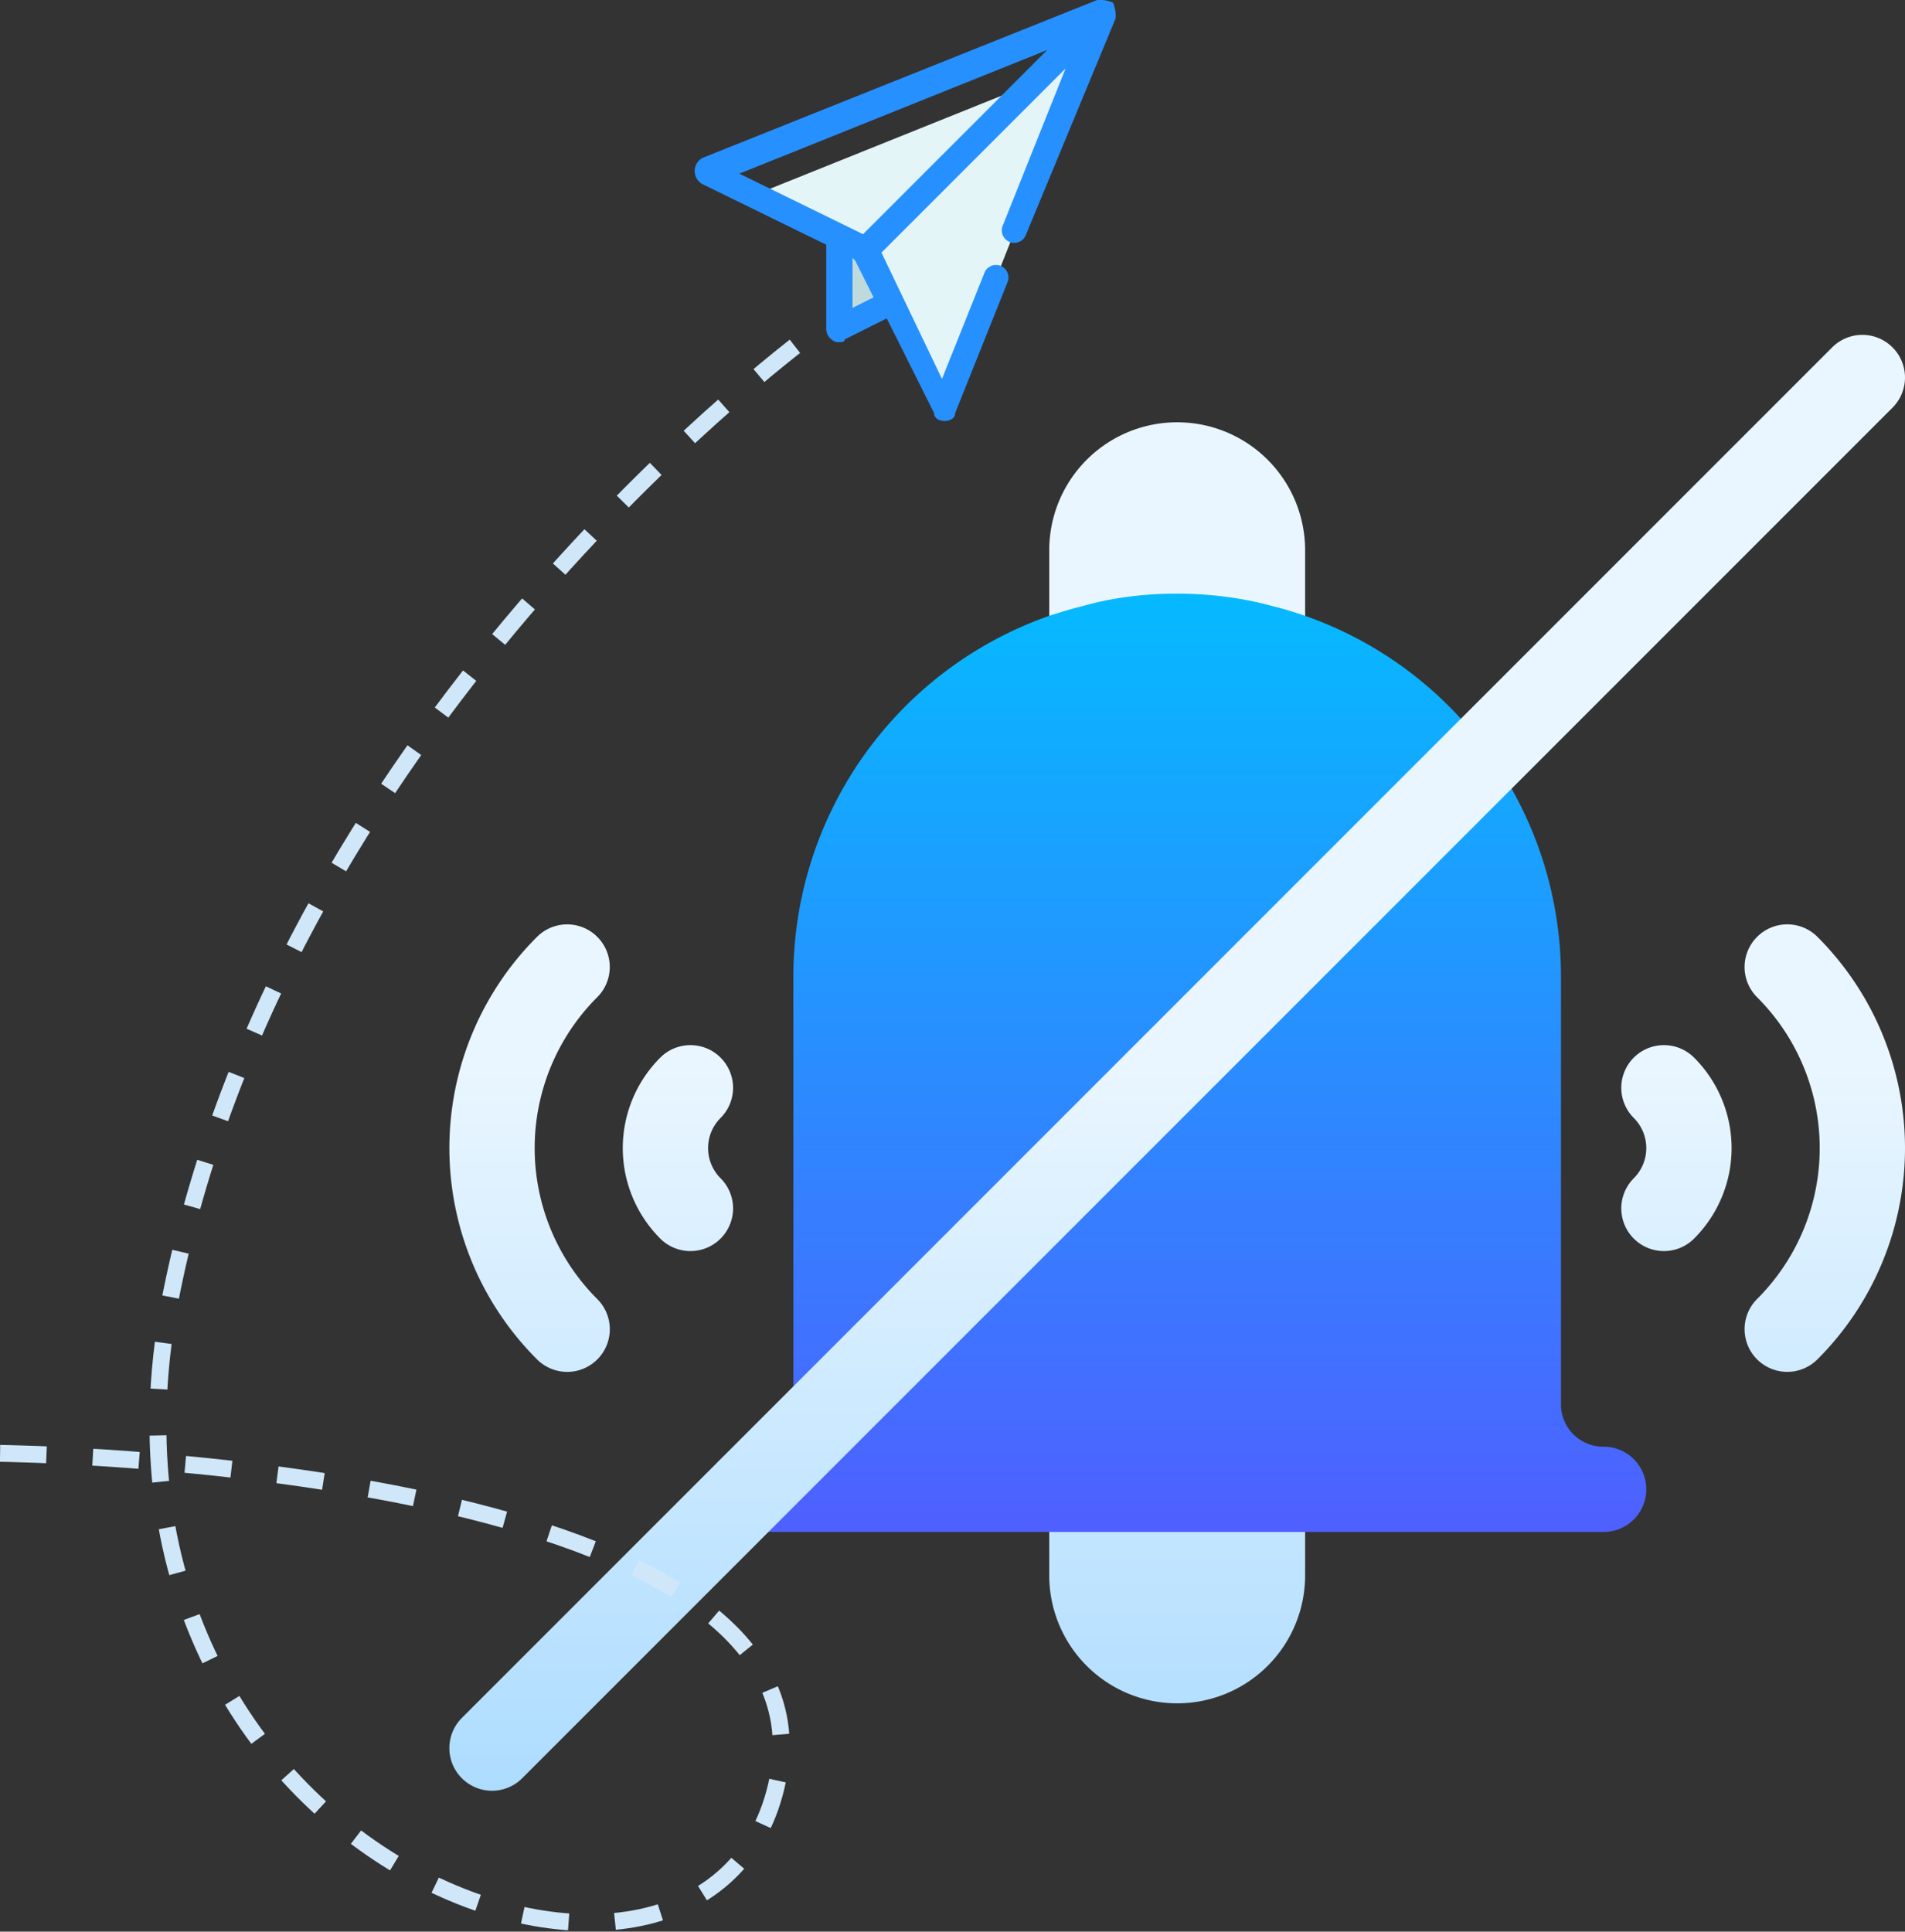 <svg xmlns="http://www.w3.org/2000/svg" xmlns:xlink="http://www.w3.org/1999/xlink" width="451.707" height="457.947" viewBox="0 0 451.707 457.947">
  <rect x="0" y="0" width="451.707" height="457.947" fill="#333333" stroke="none"/>
  <defs>
    <linearGradient id="linear-gradient" x1="0.5" y1="1" x2="0.5" gradientUnits="objectBoundingBox">
      <stop offset="0" stop-color="#5558ff"/>
      <stop offset="1" stop-color="#00c0ff"/>
    </linearGradient>
    <linearGradient id="linear-gradient-2" x1="0.5" y1="1" x2="0.5" gradientUnits="objectBoundingBox">
      <stop offset="0" stop-color="#addcff"/>
      <stop offset="0.503" stop-color="#eaf6ff"/>
      <stop offset="1" stop-color="#eaf6ff"/>
    </linearGradient>
  </defs>
  <g id="notification" transform="translate(-540.87 -117.034)">
    <g id="notification-2" data-name="notification" transform="translate(647.423 196.423)">
      <g id="Group_67" data-name="Group 67" transform="translate(61.345 44.155)">
        <g id="Group_66" data-name="Group 66">
          <path id="Path_638" data-name="Path 638" d="M303.35,284.928a10.014,10.014,0,0,1-10.112-10.112V173.7a90.678,90.678,0,0,0-60.671-85.749L225.084,65.5h-45.5L171.9,87.948A90.678,90.678,0,0,0,111.224,173.7V274.816a10.014,10.014,0,0,1-10.112,10.112,10.112,10.112,0,0,0,0,20.224H171.9l30.086,20.224,30.586-20.224H303.35a10.112,10.112,0,0,0,0-20.224Z" transform="translate(-91 -65.499)" fill="url(#linear-gradient)"/>
        </g>
      </g>
      <g id="Group_69" data-name="Group 69" transform="translate(0 0.001)">
        <g id="Group_68" data-name="Group 68">
          <path id="Path_639" data-name="Path 639" d="M195.429,64.379c2.629.607,5.056,1.416,7.483,2.225V51.234a30.336,30.336,0,1,0-60.671,0V66.6c2.629-.81,5.056-1.619,7.685-2.225C163.678,60.335,181.07,60.335,195.429,64.379ZM142.241,293.92a30.336,30.336,0,1,0,60.671,0V283.808H142.241ZM35.1,242.876a10.108,10.108,0,0,0-.04-14.3,50.564,50.564,0,0,1,0-71.553A10.1,10.1,0,1,0,20.8,142.706a70.733,70.733,0,0,0,0,100.191,10.109,10.109,0,0,0,14.3-.02ZM310.078,142.725a10.109,10.109,0,0,0,0,14.3,50.517,50.517,0,0,1,0,71.553,10.118,10.118,0,0,0,14.3,14.318,70.782,70.782,0,0,0,0-100.191A10.108,10.108,0,0,0,310.078,142.725ZM64.308,214.249a10.109,10.109,0,0,0,0-14.3,10.107,10.107,0,0,1,0-14.3,10.111,10.111,0,1,0-14.3-14.3,30.323,30.323,0,0,0,0,42.9A10.108,10.108,0,0,0,64.308,214.249Zm216.536-42.9a10.109,10.109,0,0,0,0,14.3,10.107,10.107,0,0,1,0,14.3,10.111,10.111,0,1,0,14.3,14.3,30.323,30.323,0,0,0,0-42.9,10.108,10.108,0,0,0-14.3,0ZM342.19,2.963a10.109,10.109,0,0,0-14.3,0L2.962,327.892a10.111,10.111,0,0,0,14.3,14.3L342.19,17.262a10.108,10.108,0,0,0,0-14.3Z" transform="translate(0 -0.001)" fill="url(#linear-gradient-2)"/>
        </g>
      </g>
    </g>
    <g id="Group_70" data-name="Group 70" transform="translate(137 26)">
      <path id="Path_640" data-name="Path 640" d="M2343.891,2324.591s199.435,2.144,184.423,77.2-171.556,21.445-143.678-115.8,152.256-227.312,152.256-227.312" transform="translate(-1940 -1889)" fill="none" stroke="#cfe7f9" stroke-width="4" stroke-dasharray="11"/>
      <g id="filled_line" transform="translate(568.59 91.034)">
        <path id="Path_641" data-name="Path 641" d="M78.4,5.119V2H72.167V7.614L2.3,35.686l26.2,13.1L47.214,86.214,79.652,4.5Z" transform="translate(12.048 10.476)" fill="#e4f5f7"/>
        <path id="Path_642" data-name="Path 642" d="M5.5,9V30.833L17.976,24.6" transform="translate(28.81 47.143)" fill="#bfdadd"/>
        <path id="Path_643" data-name="Path 643" d="M99.186.624A7.912,7.912,0,0,0,95.443,0L1.871,37.429a3.535,3.535,0,0,0,0,6.238L31.19,58.014V77.976a3.241,3.241,0,0,0,1.248,2.5,2.292,2.292,0,0,0,1.871.624c.624,0,1.248,0,1.248-.624l9.981-4.99L56.767,97.938c0,1.248,1.248,1.871,2.5,1.871h0c1.248,0,2.5-.624,2.5-1.871l12.476-31.19a2.959,2.959,0,1,0-5.614-1.871L58.638,89.829,44.29,59.886,87.957,16.219,72.986,53.648A2.959,2.959,0,1,0,78.6,55.519L99.81,4.367A7.912,7.912,0,0,0,99.186.624Zm-15.6,11.229L39.924,55.519,10.6,41.171ZM37.429,72.986V61.133l.624.624,4.367,8.733Z" transform="translate(0)" fill="#2690ff"/>
      </g>
    </g>
  </g>
</svg>
